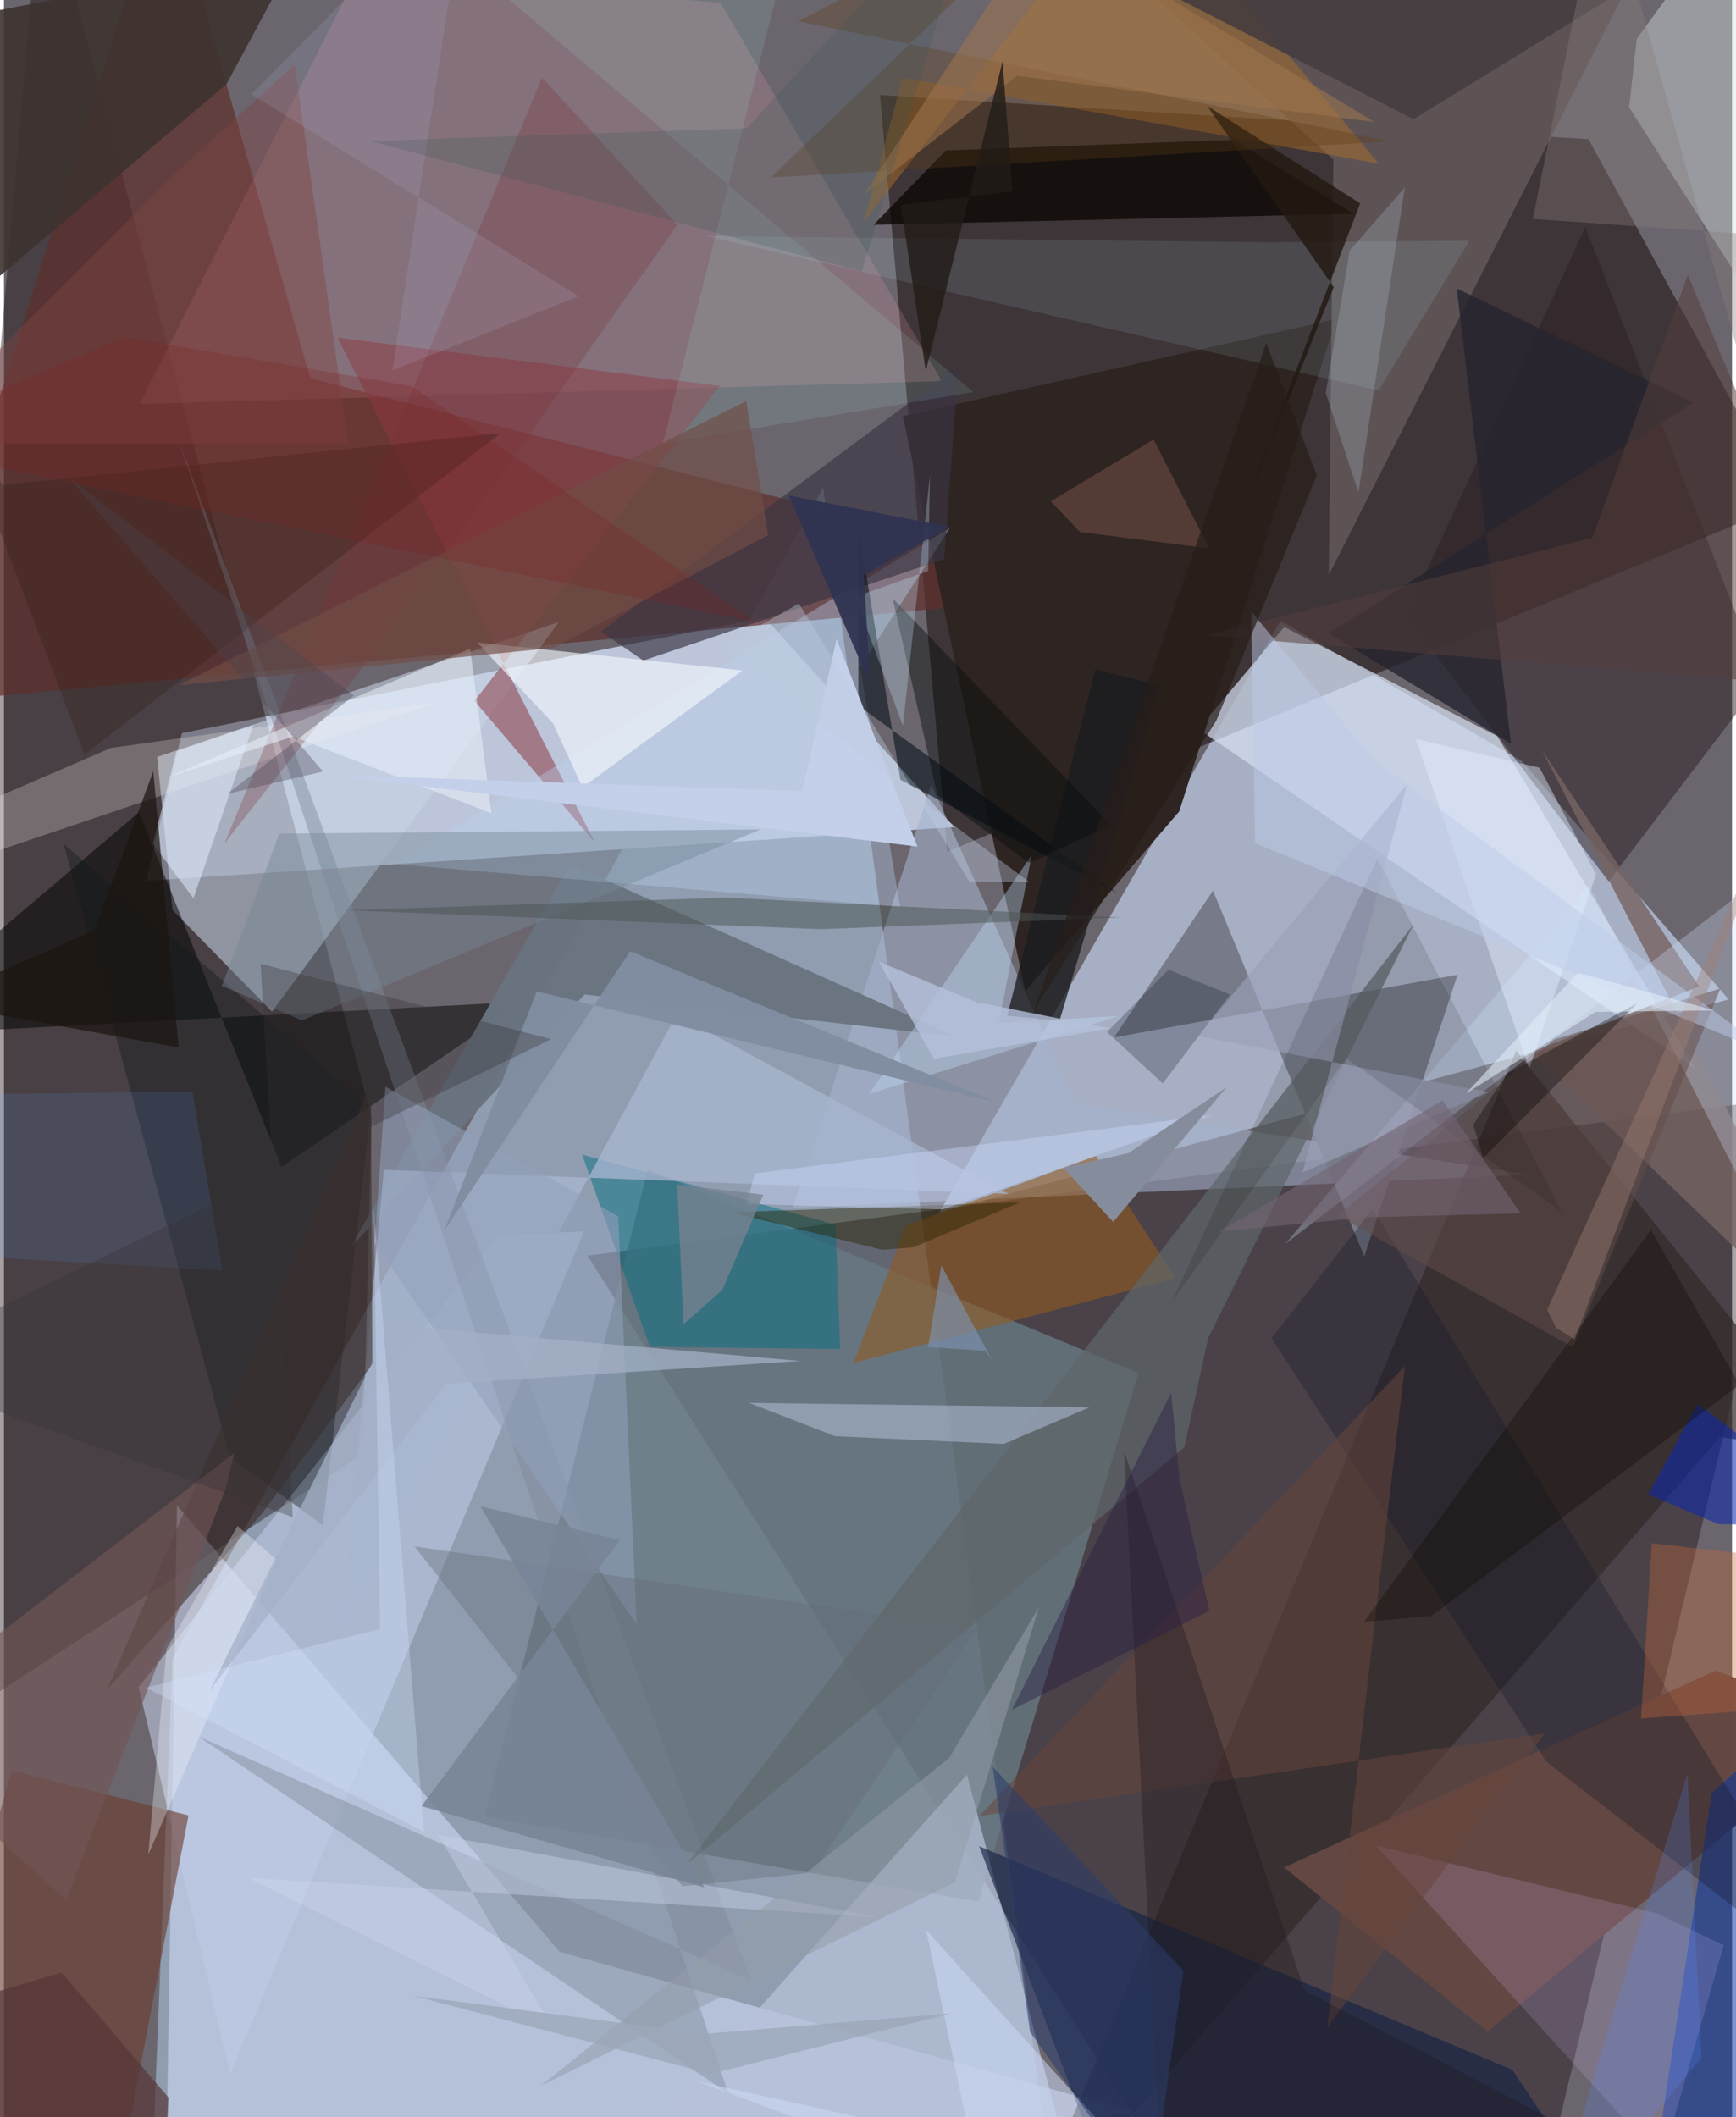 <svg xmlns="http://www.w3.org/2000/svg" width="228" height="278" viewBox="0 0 836 1024"><path fill="#6b666e" d="M0 0h836v1024H0z"/><path fill="#b6d7f4" fill-opacity=".49" d="M70.28 1086l11.267-283.83 314.78-566.399L510.924 1086z"/><path fill="#c3d4ee" fill-opacity=".659" d="M452.502 586.487l381.855-103.1-100.07-115.265-116.734-67.8z"/><path fill="#110300" fill-opacity=".494" d="M766.563 67.313L423.777 45.955l32.552 365.99 406.39-168.575z"/><path fill="#0d0000" fill-opacity=".349" d="M871.203 529.893l-127.206 531.388L586.12 1086 282.247 607.308z"/><path fill="#bcc5d9" fill-opacity=".992" d="M368 298.683L86.092 354.606l-17.258 71.421L459.7 400.054z"/><path fill="#0f0000" fill-opacity=".369" d="M18.48-62L-62 857.297 173.868 703.17l3.937-162.654z"/><path fill="#d7e1fe" fill-opacity=".518" d="M77.884 1086l5.831-357.848 185.126 215.894 277.964 77.512z"/><path fill="#677982" fill-opacity=".8" d="M311.472 565.702l237.374 98.356-77.385 255.735-239.125-41.116z"/><path fill="#5f2f2b" fill-opacity=".698" d="M78.311-62l69.882 244.967 402.2 102.236-599.64 55.71z"/><path fill="#cad5e7" fill-opacity=".557" d="M81.548 440.125l48.145 49.194L268.4 300.88 74.12 366.12z"/><path fill="#d5def0" fill-opacity=".714" d="M577.807 352.63l240.15 164.023-95.483-160.565-103.106-52.822z"/><path fill="#2e2421" d="M644.558 154.262l-209.7 46.97 59.191 278.1 74.49-86.848z"/><path fill="#a4b3cd" fill-opacity=".573" d="M518.369 533.754l219.069 34.35-355.76 16.15 66.938-204.869z"/><path fill="#5d5355" d="M643.147 77.186l-2.273 201.007L813.519-62 552.2-5.661z"/><path fill="#020500" fill-opacity=".525" d="M65.353 392.825L-62 501.065l313.391-16.601-117.071 79.941z"/><path fill="#777a88" fill-opacity=".992" d="M537.023 501.78l166.204-30.336-45.135 136.269-73.202-176.926z"/><path fill="#32282a" fill-opacity=".702" d="M491.109 1086l240.433-577.807 157.112 195.729-58.439-8.933z"/><path fill="#2b1d21" fill-opacity=".486" d="M850.369 328.972l-74.063 97.298-98.13-128.34 86.884-188.023z"/><path fill="#faa6b9" fill-opacity=".176" d="M346.687 1.354L171.777-13.94l-106.2 209.32 388.11-11.034z"/><path fill="#c1cde6" fill-opacity=".553" d="M239.182 597.453L65.168 815.98l44.321 186.956L280.63 595.579z"/><path fill="#b8c3da" fill-opacity=".714" d="M310.81 1032.583l-4.752 34.752L525.632 1086 465.88 858.32z"/><path fill="#d4e1e3" fill-opacity=".424" d="M848.735-62l-58.838 80.79-3.69 33.224L898 226.582z"/><path fill="#6a7480" fill-opacity=".965" d="M280.917 481.022L167.415 603.657 273.99 417.94l186.714 83.472z"/><path fill="#6a3a2c" fill-opacity=".6" d="M-62 1086H49.431l39.854-207.954L3.81 856.264z"/><path fill="#152243" fill-opacity=".647" d="M786.334 1086l-248.716-19.632-65.84-173.405L729.724 1001.1z"/><path fill="#0b0702" fill-opacity=".776" d="M652.854 103.394l-232.18 5.358 34.949-35.981 139.371-5.147z"/><path fill="#925920" fill-opacity=".584" d="M436.415 592.657L528.33 559.1l38.452 59.141-155.8 40.955z"/><path fill="#8e414a" fill-opacity=".565" d="M227.622 338.991l118.692-152.32-184.995-23.344 124.623 244.307z"/><path fill="#634743" fill-opacity=".988" d="M898 832.896L717.707 982.638l-98.4-79.443 208.557-95.132z"/><path fill="#aa6e2b" fill-opacity=".502" d="M434.757 37.539l-18.723 69.811L547.73-62 665.088 79.15z"/><path fill="#12191c" fill-opacity=".404" d="M177.662 535.953L28.932 408.222l80.39 296.586 44.954 32.905z"/><path fill="#066e82" fill-opacity=".486" d="M312.426 651.414l92.073 1.04-2.167-60.117-122.624-33.912z"/><path fill="#baceef" fill-opacity=".373" d="M433.51 438.652l-19.332-115.968 43.424-67.342-268.962 162.54z"/><path fill="#3c332f" fill-opacity=".898" d="M-62 16.489V184.2L107.65 40.723l34.25-63.74z"/><path fill="#3a3444" fill-opacity=".671" d="M288.746 305.45l20.556 14.033 145.528-49.08 6.895-93.276z"/><path fill="#766462" fill-opacity=".816" d="M743.99 362.712L898 661.899 738.923 508.79l81.121-31.654z"/><path fill="#cfe0fb" fill-opacity=".294" d="M619.746 601.746L766.84 428.1 898 684.554 846.753 427.1z"/><path fill="#a8b5d0" fill-opacity=".761" d="M486.008 577.465L183.774 565.77l-20.641 224.738 162.22-299.757z"/><path fill="#0233a4" fill-opacity=".518" d="M898 802.688v198.179l-103.907 76.823 32.05-210.451z"/><path fill="#5e6669" fill-opacity=".71" d="M681.882 447.133L329.623 902.46 571.038 700l11.516-52.747z"/><path fill="#f4f9fe" fill-opacity=".627" d="M228.938 310.733l128.397 13.54-77.523 56.56-14.143-30.931z"/><path fill="#050e18" fill-opacity=".573" d="M413.354 341.297l125.127 90.621-104.788-54.744-20.677-124.187z"/><path fill="#b1bcd6" fill-opacity=".557" d="M525.176 680.686l-164.717-2.163 41.605 16.108 81.583 3.738z"/><path fill="#fffef4" fill-opacity=".235" d="M51.765 361.747l158.115-22.118-228.313 77.055-12.985-18.99z"/><path fill="#dac1ff" fill-opacity=".165" d="M799.549 925.396L663.768 892.65l138.26 152.568 29.95-104.33z"/><path fill="#c2daf9" fill-opacity=".384" d="M481.293 494.642l15.959-81.273-78.722 115.746 121.246-37.804z"/><path fill="#808999" fill-opacity=".451" d="M350.383 1012.422L93.993 839.85 361.42 957.866 84.99 214.267z"/><path fill="#c1fcff" fill-opacity=".106" d="M611.091 117.163l-271.613-2.984 325.491 74.684 43.896-72.374z"/><path fill="#758894" fill-opacity=".431" d="M105.436 476.806l27.806-73.625 232.837-1.986-221.88 92.33z"/><path fill="#1b1c1e" fill-opacity=".773" d="M558.997 331.376l-31.014-7.589-42.64 167.499 25.381 2.227z"/><path fill="#3a2f2d" fill-opacity=".588" d="M124.761 732.134L49.607 817.59 177.55 523.956l.702 135.95z"/><path fill="#16192a" fill-opacity=".329" d="M898 969.697L662.156 584.75l-48.93 62.482 132.846 204.755z"/><path fill="#68463c" fill-opacity=".525" d="M677.71 660.742L471.842 878.358l273.52-39.943-105.19 142.227z"/><path fill="#26252e" fill-opacity=".804" d="M729.038 359.798l-26.253-220.333 114.58 55.246-176.528 111.644z"/><path fill="#7d343b" fill-opacity=".286" d="M325.813 108.722l-141.577 200.53-77.567 98.71L260.294 37.468z"/><path fill="#634d49" fill-opacity=".51" d="M749.875 502.82l-104.75 85.199 113.999 63.605 71.225-173.527z"/><path fill="#443c3f" fill-opacity=".882" d="M681.896 57.658L536.974-16.569 617.668-62l231.876 16.738z"/><path fill="#0c29ac" fill-opacity=".557" d="M829.32 737.176l68.68.933-78.711-59.115-23.787 43.821z"/><path fill="#e4f0ff" fill-opacity=".435" d="M683.05 357.465l54.813 159.441 32.355-93.993-27.358-51.615z"/><path fill="#2a2502" fill-opacity=".447" d="M351.51 586.31l73.25 18.18 15.202-1.208 51.532-21.757z"/><path fill="#ceddfe" fill-opacity=".392" d="M363.228 567.55l-3.876 14.808 94.806 2.581 130.276-45.606z"/><path fill="#4c5554" fill-opacity=".506" d="M539.823 443.767l-190.153-9.652-183.78 6.145 229.154 9.143z"/><path fill="#785249" fill-opacity=".518" d="M506.452 242.413l49.724-29.833 26.907 52.687-62.555-7.941z"/><path fill="#e8effa" fill-opacity=".565" d="M225.534 313.716l-146.663 62.34 61.062-19.805 95.905 37.104z"/><path fill="#a4fffa" fill-opacity=".11" d="M318.71 214.53l150.234-24.905L171.139-62l205.03 49.992z"/><path fill="#9ca1b9" fill-opacity=".643" d="M678.729 379.448L577.612 501.091l140.608 27.156-90.032 38.868z"/><path fill="#060c0c" fill-opacity=".443" d="M451.59 384.567l44.232 32.805 39.609-18.288-105.518-109.709z"/><path fill="#cddaf6" fill-opacity=".522" d="M446.166 933.556l26.113 124.015-136.56-50.856 221.093 49.163z"/><path fill-opacity=".114" d="M649.435 511.845l-84.636 118.192 99.625-214.77L753.76 586.23z"/><path fill="#1f181c" fill-opacity=".357" d="M629.22 962.715L865.946 1086H561.373l-19.505-384.25z"/><path fill="#e3eeff" fill-opacity=".525" d="M83.448 363.375l37.245-12.834-29.033 83.973-19.598-26.418z"/><path fill="#ccd6ed" fill-opacity=".408" d="M265.851 981.638l-55.77-94.162 212.826 39.797-304.646-19.027z"/><path fill="#321b11" fill-opacity=".298" d="M-.873 234.521l241.202-25.087L38.97 364.888-62 98.228z"/><path fill="#0f0a00" fill-opacity=".325" d="M796.769 594.838L657.888 784.454l32.674-2.826 149.08-111.842z"/><path fill="#91a0ba" fill-opacity=".557" d="M184.553 525.619l112.598 62.663 8.943 197.374-126.732-184.624z"/><path fill="#c5683a" fill-opacity=".361" d="M797.138 746.45L898 757.668l-29.786 67.952-76.238 5.526z"/><path fill="#abbac9" fill-opacity=".275" d="M677.692 90.672l-22.425 147.442-15.847-48.003 11.65-69.007z"/><path fill="#804444" fill-opacity=".42" d="M140.687 31.193l-58.382 53.1L-47.639 214.46l214.283.372z"/><path fill="#5399f8" fill-opacity=".125" d="M-62 605.04l167.64 9.448-14.478-86.448-140.02 1.554z"/><path fill="#231912" fill-opacity=".816" d="M656.106 98.367l-75.35 196.196 62.545-155.665-61.207-87.63z"/><path fill="#f7faff" fill-opacity=".318" d="M131.858 754.401L69.84 896.94l8.778-99.47 34.42-59.372z"/><path fill="#858d9c" d="M543.989 557.73l47.597-31.96-54.968 65.227-24.113-26.2z"/><path fill="#724d46" fill-opacity=".663" d="M84.485 331.424L359.117 193.97l10.62 64.866-103.855 54.513z"/><path fill="#c9e7fb" fill-opacity=".286" d="M434.896 351.07l-23.132-62.366 35.329-12.517.89-46.294z"/><path fill="#553d3c" fill-opacity=".525" d="M581.597 307.324l186.814-47.2 46.195-127.235L898 333.602z"/><path fill="#2c3c6a" fill-opacity=".573" d="M554.683 1065.075l15.93-111.943-92.307-98.65 18.097 128.267z"/><path fill="#646c77" fill-opacity=".38" d="M198.56 747.91l129.57 164.42 63.222-6.659L470.6 787.737z"/><path fill="#725555" fill-opacity=".616" d="M111.445 702.808l-4.11 16.986L30.08 918.949-62 835.907z"/><path fill="#a4b0c7" fill-opacity=".745" d="M385.229 658.241l-198.015-17.377-87.73 176.942L213.967 669.33z"/><path fill="#603d15" fill-opacity=".31" d="M384.099 10.315l287.027 58.054L370.988 85.87 524.855-62z"/><path fill="#c4d0ea" d="M386.274 382.595l16.535-73.453 39.1 100.313-284.797-34.751z"/><path fill="#d5e2ff" fill-opacity=".322" d="M68.705 816.25l113.239-28.296-3.02-203.749L203.2 885.974z"/><path fill="#818da0" fill-opacity=".996" d="M213.023 595.274l89.891-135.208 177.66 73.228-222.856-53.77z"/><path fill="#897e7e" fill-opacity=".361" d="M739.61 105.905L773.646-62l83.182 296.36L898 116.99z"/><path fill="#c0c9f6" fill-opacity=".137" d="M224.37-60.295L119.7 45.635l158.43 97.666-90.197 35.89z"/><path fill="#b6c2dc" fill-opacity=".78" d="M449.85 512.067l-26.57-46.943 47.135 19.59 64.609 12.707z"/><path fill="#becce8" fill-opacity=".486" d="M605.26 407.795l-1.878-112.075 59.431 71.993 193.43 142.782z"/><path fill="#000b1a" fill-opacity=".231" d="M563.309 468.999l29.818 12.01-32.529 42.993-26.956-24.832z"/><path fill="#050302" fill-opacity=".349" d="M726.933 519.486l63.373-34.39-74.69 75.05-4.788-16.138z"/><path fill="#558aff" fill-opacity=".204" d="M769.61 1002.614L746.07 1086l75.164-90.858-6.802-137.194z"/><path fill="#7c93b4" fill-opacity=".624" d="M474.636 653.346l-27.551-1.833 6.391-39.525 24.365 45.579z"/><path fill="#9f7e76" fill-opacity=".404" d="M759.811 647.792l-8.984-5.597-4.254-8.743 116.142-255.926z"/><path fill="#949caa" fill-opacity=".537" d="M259.748 1008.804l200.394-98.527 40.57-132.997-43.434 72.982z"/><path fill="#788291" fill-opacity=".769" d="M367.335 577.828l-41.64-4.9 3.071 67.55 18.712-16.53z"/><path fill="#9e764e" fill-opacity=".557" d="M502.646-37.609l160.32 96.6-172.848-22.343-74.453 57.746z"/><path fill="#553637" fill-opacity=".694" d="M-62 980.658l89.935-26.628 51.669 60.473-3.28 71.497z"/><path fill="#355654" fill-opacity=".216" d="M177.067 68.22l237.944 63.056L473.671-62 359.266 62.062z"/><path fill="#9ca7b9" fill-opacity=".784" d="M339.238 983.685l-140.881-18.33 143.731 37.73 116.41-29.359z"/><path fill="#2f3451" fill-opacity=".937" d="M419.25 331.517l-39.607-91.87 77.872 15.176-41.55 23.381z"/><path fill="#e2eefa" fill-opacity=".561" d="M761.374 470.438l66.004 18.243-57.4.764-62.716 39.446z"/><path fill="#221c17" fill-opacity=".808" d="M445.943 179.62l-12.045-80.475 53.968-6.654-4.79-62.816z"/><path fill="#363335" fill-opacity=".329" d="M124.16 466.12l140.533 36.499L-62 661.43l201.746 72.396z"/><path fill="#726473" fill-opacity=".596" d="M658.715 588.803l75.03-1.95-37.788-54.585-107.971 63.39z"/><path fill="#291e44" fill-opacity=".427" d="M583.18 779.114l-95.573 47.834 77.045-153.32 4.03 41.776z"/><path fill="#1b1411" fill-opacity=".702" d="M72.227 373.064L43.763 449.78l-79.502 35.178L84.51 506.63z"/><path fill="#788597" fill-opacity=".867" d="M338.836 912.878l-108.35-184.356 67.57 16.319-96.054 128.717z"/><path fill="#261e1a" fill-opacity=".714" d="M498.388 488.458l112.279-322.466 24.473 63.957-48.659 118.64z"/><path fill="#7e2420" fill-opacity=".267" d="M58.492 163.002l138.901 23.826L363.44 300.814-62 214.224z"/><path fill="#bdcae0" fill-opacity=".38" d="M467.084 426.4l29.015.301-149.955-113.085 38.424-21.732z"/><path fill="#48424e" fill-opacity=".349" d="M169.3 336.447l-61.192 47.492 46.297-10.773-123.768-142.89z"/></svg>
